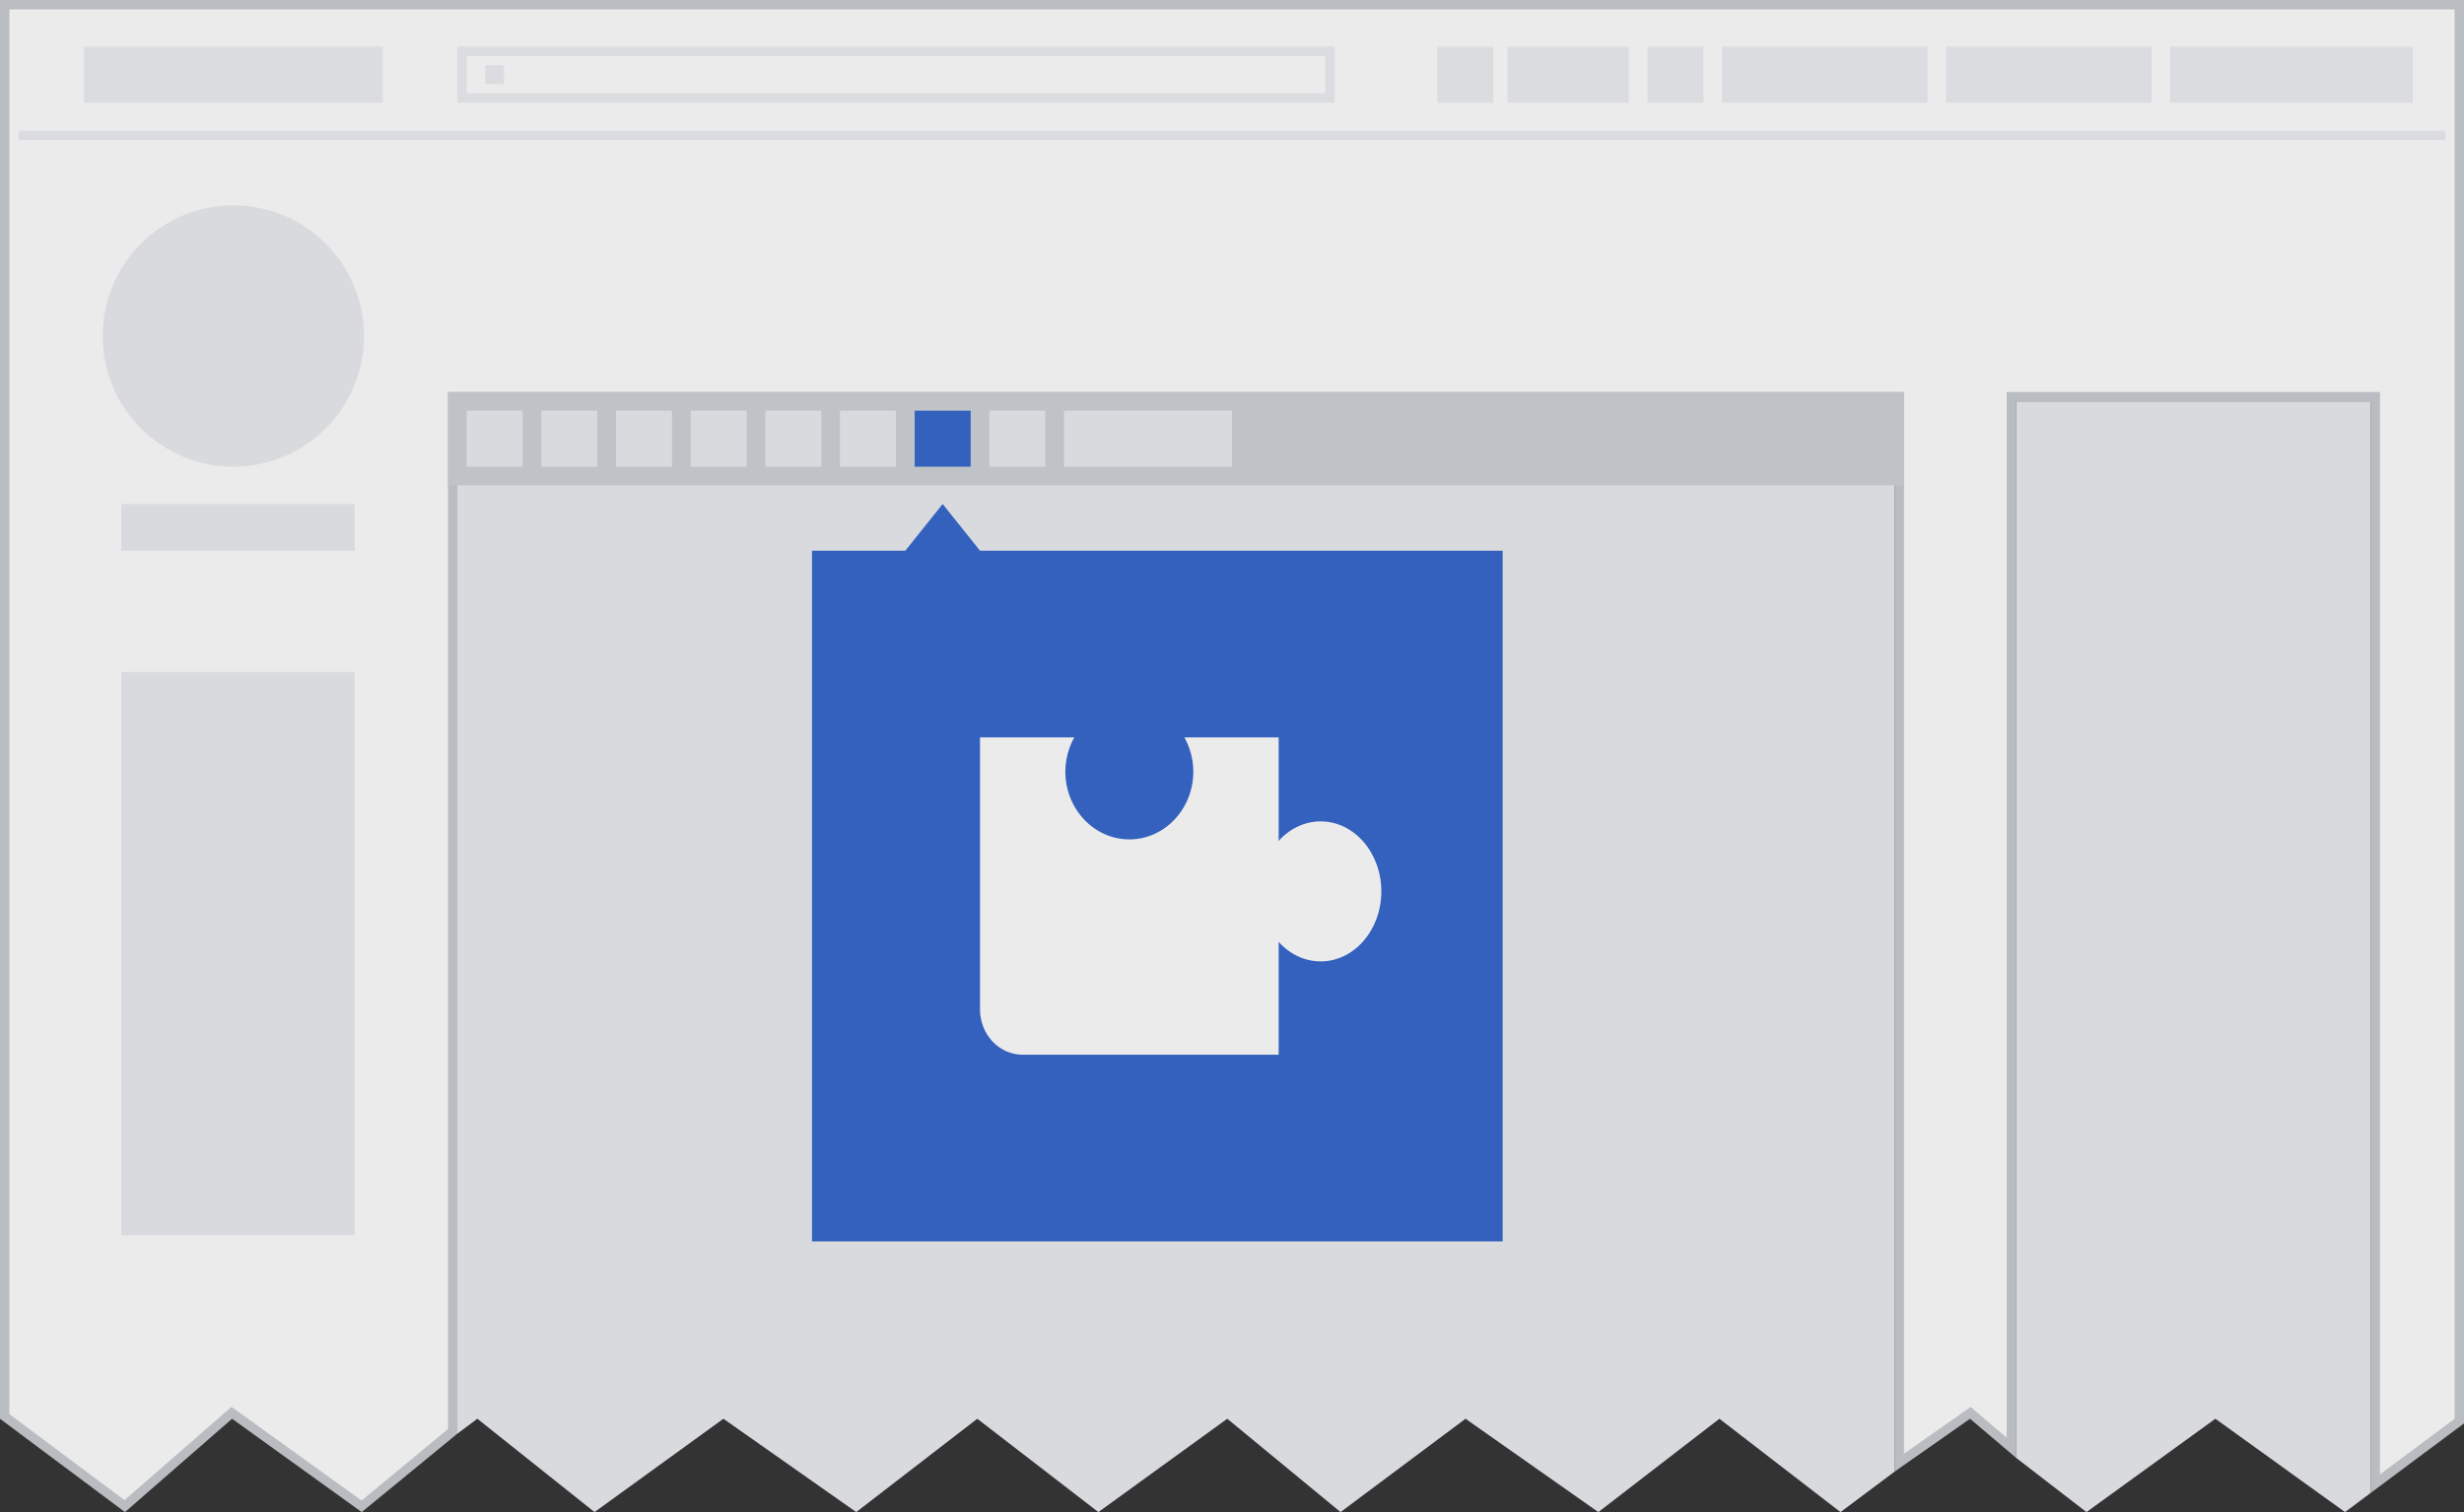 <?xml version="1.0" encoding="UTF-8"?>
<svg xmlns="http://www.w3.org/2000/svg" width="264" height="162">
    <rect width="100%" height="100%" fill="#333333" stroke="none"/>
    <g fill="none" fill-rule="evenodd" opacity=".9">
        <path fill="#FFF"
              d="M13.366 161.357L.5 151.75V.5h263v151.75l-9 6.704V42.5h-39v112.6l-4.393-3.73-7.607 5.33V42.5h-155v110.85l-9.75 8.03-13.917-10.02z"/>
        <path fill="#C8CCD1"
              d="M263 1v150.998l-8 5.96V42h-40v112.02l-3.274-2.78-.59-.5-.632.442-6.504 4.556V42H48v111.1l-9.257 7.66-13.295-9.57-.645-.463-.598.52-10.864 9.47L1 151.5V1h262zm1-1H0v152l13.39 10 11.475-10 13.89 10L49 153.6V43h154v114.66l8.078-5.66 4.922 4.18V43h38v116.95l10-7.45V0z"/>
        <path fill="#EAECF0"
              d="M203 157.66V43H49v110.6l2.145-1.6L63.7 162l13.81-10 14.228 10 12.972-10 12.973 10 13.81-10 12.137 10 13.39-10 14.23 10 12.972-10 12.974 10 5.804-4.34zM11 36c0-7.732 6.268-14 14-14s14 6.268 14 14-6.268 14-14 14-14-6.268-14-14zM254 159.95V43h-38v113.18l7.55 5.82 13.812-10 13.89 10zM38 132.354V72H13v60.354h25z"/>
        <path fill="#EDEEF2" 
              d="M232.51 5h26v6h-26zM208.51 5h22v6h-22zM142 6v4H50V6h92zm1-1H49v6h94V5zM184.51 5h22v6h-22zM161.51 5h13v6h-13zM176.51 5h6v6h-6zM154 5h6v6h-6zM9 5h32v6H9z"/>
        <path fill="#EDEEF2" stroke="#EDEEF2" d="M2 14.5h260"/>
        <path fill="#EDEEF2" d="M52 7h2v2h-2z"/>
        <path fill="#EAECF0" d="M38 59v-5H13v5z"/>
        <path fill="#CED1D6" d="M48 42h156v10H48z"/>
        <path fill="#EAECF0" 
              d="M50 44h6v6h-6zM58 44h6v6h-6zM66 44h6v6h-6zM74 44h6v6h-6zM82 44h6v6h-6zM90 44h6v6h-6zM106 44h6v6h-6zM114 44h6v6h-6zM120 44h6v6h-6zM126 44h6v6h-6z"/>
        <path fill="#36C" d="M98 44h6v6h-6z"/>
        <path fill="#36C" d="M87 59h74v74H87zM101 54l4 5h-8z"/>
        <g fill="#FFF" transform="translate(105 79)">
            <ellipse cx="36.5" cy="16.5" rx="6.5" ry="7.5"/>
            <path d="M21.897 0c.616 1.103.948 2.36.96 3.643 0 4.024-3.07 7.286-6.857 7.286s-6.857-3.262-6.857-7.286c.013-1.283.344-2.54.96-3.643H0v29.143C0 31.825 2.047 34 4.571 34H32V0H21.897z"/>
        </g>
    </g>
</svg>